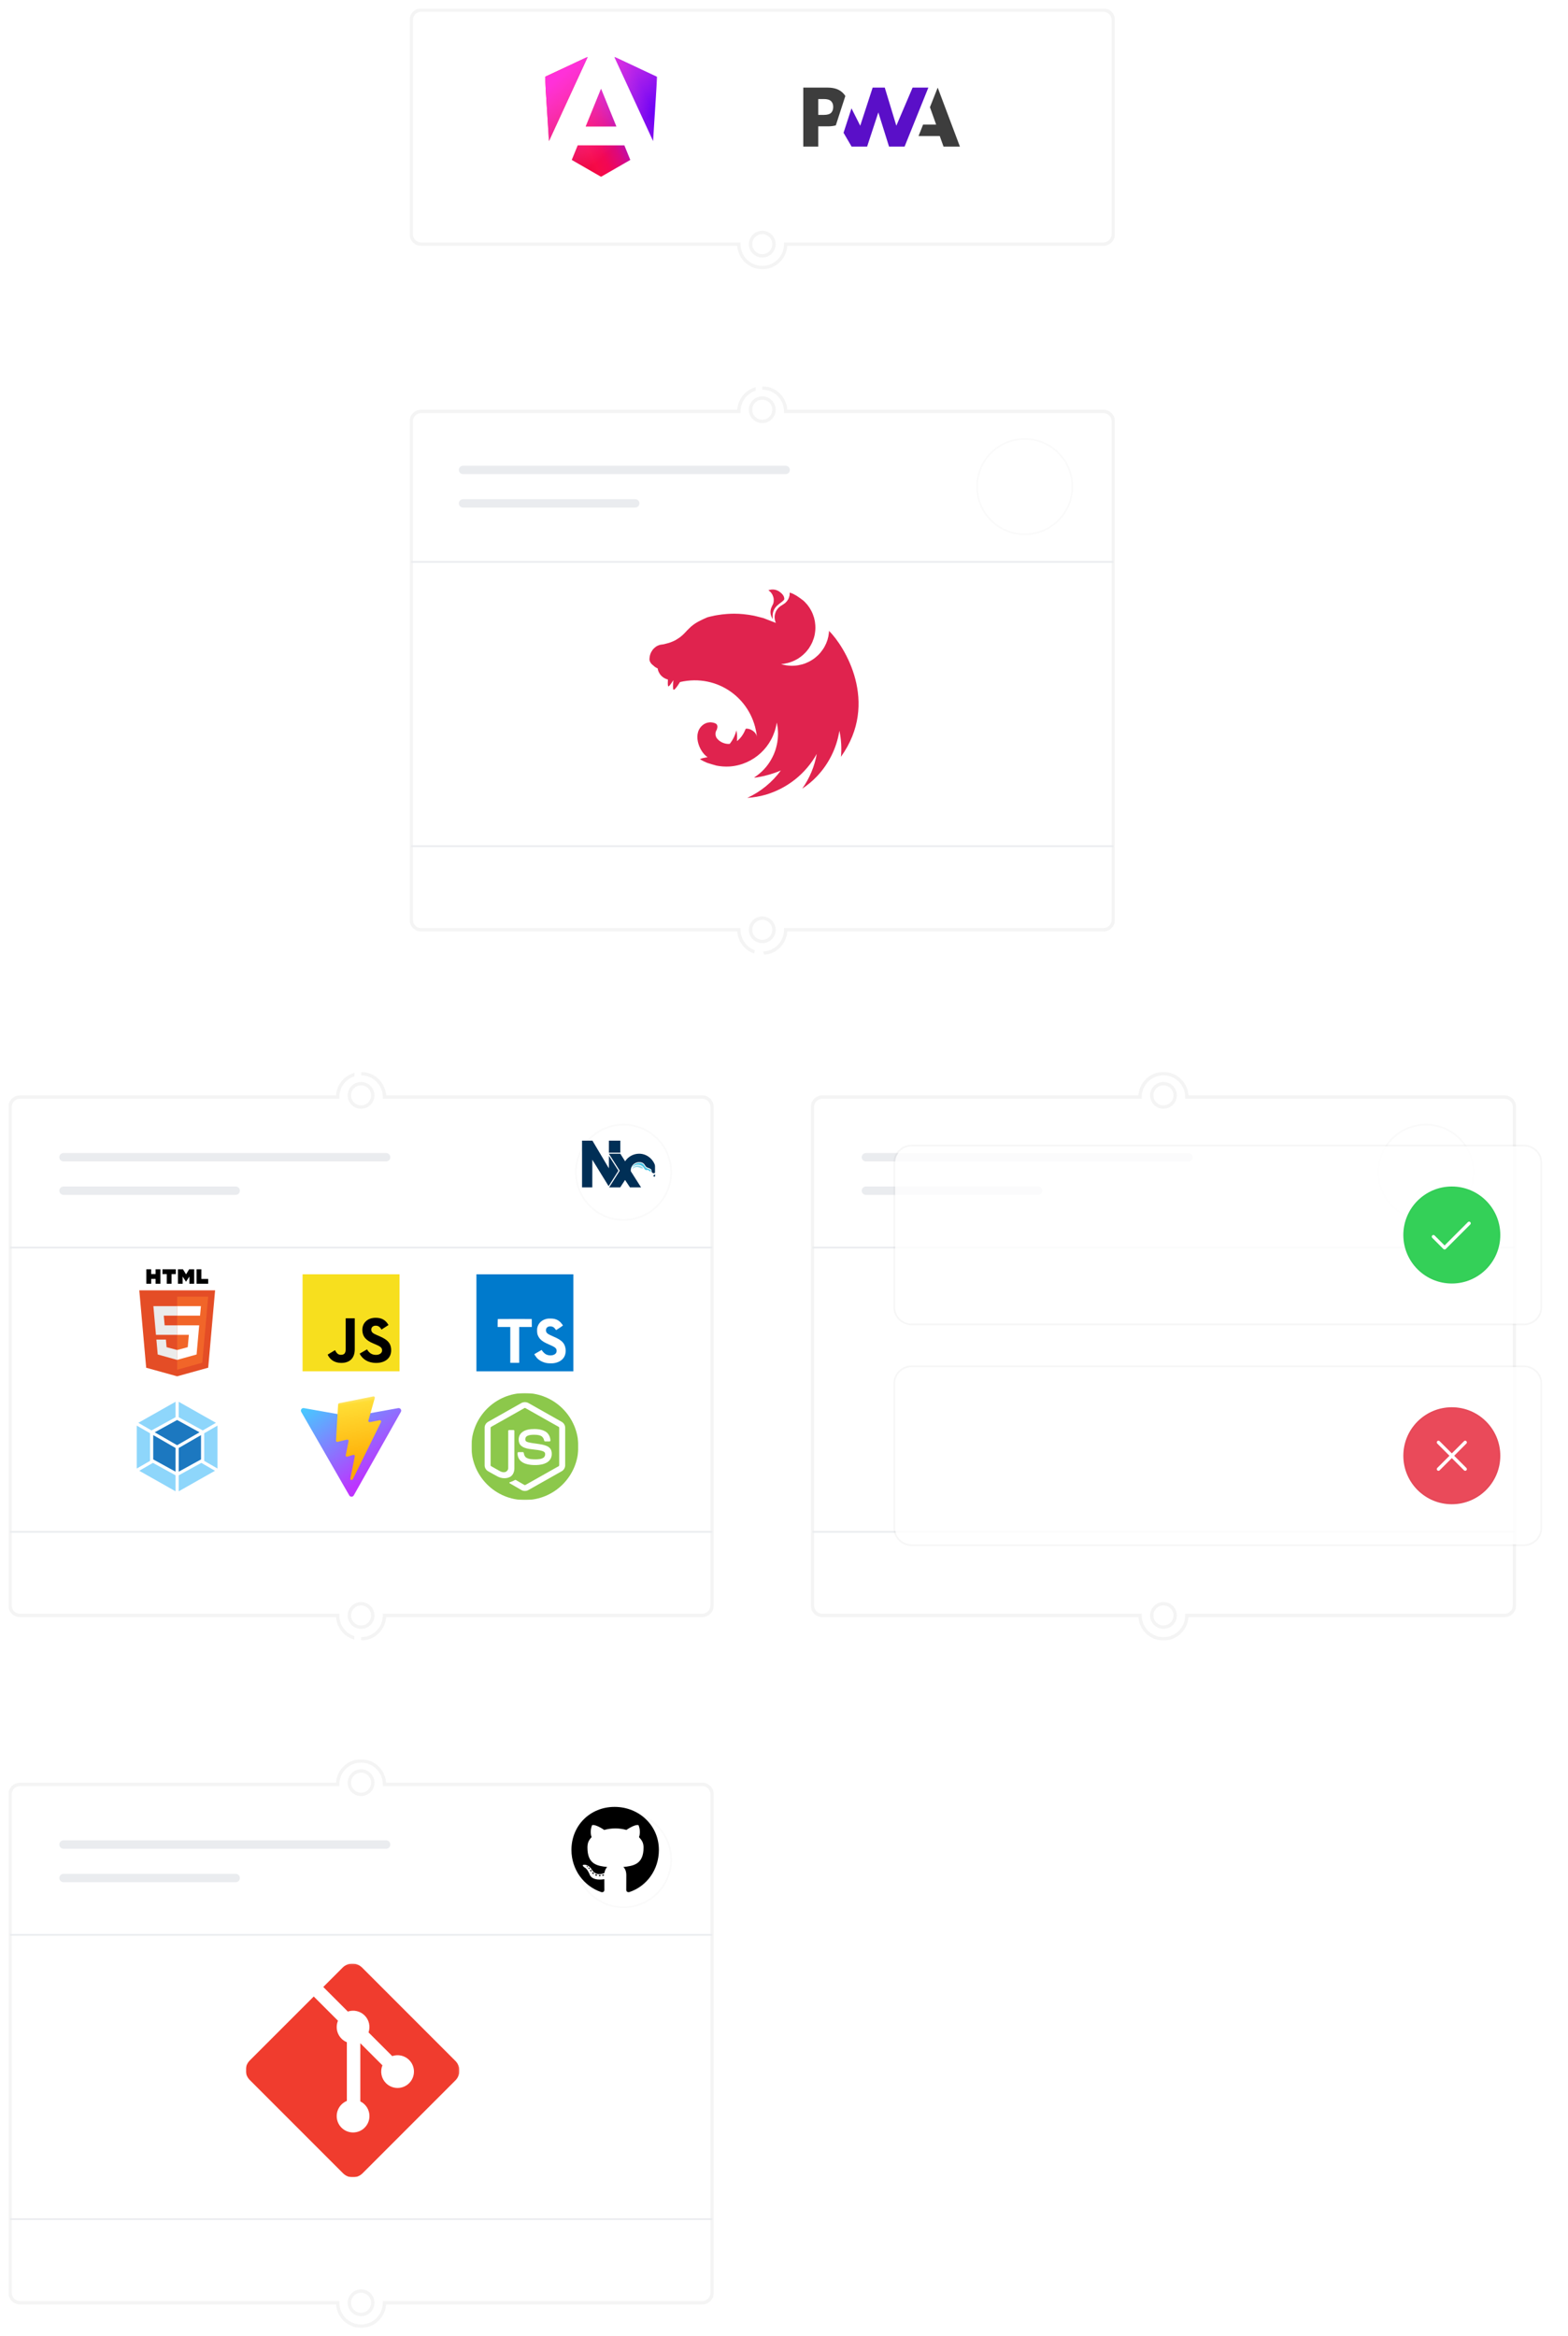 <svg width="938" height="1397" viewBox="0 0 938 1397" fill="none" xmlns="http://www.w3.org/2000/svg">
<g id="Frame" clip-path="url(#clip0_9_2)">
<g id="Group" filter="url(#filter0_d_9_2)">
<g id="Mask group">
<mask id="mask0_9_2" style="mask-type:alpha" maskUnits="userSpaceOnUse" x="240" y="226" width="422" height="340">
<g id="Group_2">
<path id="Vector" d="M662 226H240V566H662V226Z" fill="white"/>
<path id="Vector_2" fill-rule="evenodd" clip-rule="evenodd" d="M437 241H247C245.409 241 243.883 241.632 242.757 242.757C241.632 243.883 241 245.409 241 247V545C241 546.591 241.632 548.117 242.757 549.243C243.883 550.368 245.409 551 247 551H437C437 558.732 443.268 565 451 565C458.732 565 465 558.732 465 551H655C656.591 551 658.117 550.368 659.243 549.243C660.368 548.117 661 546.591 661 545V247C661 245.409 660.368 243.883 659.243 242.757C658.117 241.632 656.591 241 655 241H465C465 233.268 458.732 227 451 227C443.268 227 437 233.268 437 241ZM451 247C452.857 247 454.637 246.262 455.95 244.95C457.263 243.637 458 241.857 458 240C458 238.143 457.263 236.363 455.95 235.05C454.637 233.738 452.857 233 451 233C449.143 233 447.363 233.738 446.05 235.05C444.737 236.363 444 238.143 444 240C444 241.857 444.737 243.637 446.05 244.95C447.363 246.262 449.143 247 451 247ZM458 551C458 552.857 457.263 554.637 455.95 555.95C454.637 557.263 452.857 558 451 558C449.143 558 447.363 557.263 446.05 555.95C444.737 554.637 444 552.857 444 551C444 549.143 444.737 547.363 446.05 546.05C447.363 544.737 449.143 544 451 544C452.857 544 454.637 544.737 455.95 546.05C457.263 547.363 458 549.143 458 551Z" fill="black"/>
</g>
</mask>
<g mask="url(#mask0_9_2)">
<g id="Group_3">
<path id="Vector_3" fill-rule="evenodd" clip-rule="evenodd" d="M437 241H247C245.409 241 243.883 241.632 242.757 242.757C241.632 243.883 241 245.409 241 247V545C241 546.591 241.632 548.117 242.757 549.243C243.883 550.368 245.409 551 247 551H437C437 558.732 443.268 565 451 565C458.732 565 465 558.732 465 551H655C656.591 551 658.117 550.368 659.243 549.243C660.368 548.117 661 546.591 661 545V247C661 245.409 660.368 243.883 659.243 242.757C658.117 241.632 656.591 241 655 241H465C465 233.268 458.732 227 451 227C443.268 227 437 233.268 437 241ZM451 247C452.857 247 454.637 246.262 455.95 244.95C457.263 243.637 458 241.857 458 240C458 238.143 457.263 236.363 455.95 235.05C454.637 233.738 452.857 233 451 233C449.143 233 447.363 233.738 446.05 235.05C444.737 236.363 444 238.143 444 240C444 241.857 444.737 243.637 446.05 244.95C447.363 246.262 449.143 247 451 247ZM458 551C458 552.857 457.263 554.637 455.95 555.95C454.637 557.263 452.857 558 451 558C449.143 558 447.363 557.263 446.05 555.95C444.737 554.637 444 552.857 444 551C444 549.143 444.737 547.363 446.05 546.05C447.363 544.737 449.143 544 451 544C452.857 544 454.637 544.737 455.95 546.05C457.263 547.363 458 549.143 458 551Z" fill="white"/>
<path id="Vector_4" d="M437 241V242H438V241H437ZM437 551H438V550H437V551ZM465 551V550H464V551H465ZM465 241H464V242H465V241ZM247 242H437V240H247V242ZM242 247C242 245.674 242.527 244.402 243.464 243.464C244.402 242.527 245.674 242 247 242V240C245.143 240 243.363 240.738 242.05 242.05C240.737 243.363 240 245.143 240 247H242ZM242 545V247H240V545H242ZM247 550C245.674 550 244.402 549.473 243.464 548.536C242.527 547.598 242 546.326 242 545H240C240 546.857 240.737 548.637 242.05 549.95C243.363 551.263 245.143 552 247 552V550ZM437 550H247V552H437V550ZM451 564C443.82 564 438 558.18 438 551H436C436 559.284 442.716 566 451 566V564ZM464 551C464 558.18 458.18 564 451 564V566C459.284 566 466 559.284 466 551H464ZM655 550H465V552H655V550ZM660 545C660 546.326 659.473 547.598 658.536 548.536C657.598 549.473 656.326 550 655 550V552C656.857 552 658.637 551.263 659.95 549.95C661.263 548.637 662 546.857 662 545H660ZM660 247V545H662V247H660ZM655 242C656.326 242 657.598 242.527 658.536 243.464C659.473 244.402 660 245.674 660 247H662C662 245.143 661.263 243.363 659.95 242.05C658.637 240.738 656.857 240 655 240V242ZM465 242H655V240H465V242ZM451 228C458.18 228 464 233.82 464 241H466C466 232.716 459.284 226 451 226V228ZM438 241C438 233.82 443.82 228 451 228V226C442.716 226 436 232.716 436 241H438ZM457 240C457 241.591 456.368 243.117 455.243 244.243C454.117 245.368 452.591 246 451 246V248C453.122 248 455.157 247.157 456.657 245.657C458.157 244.157 459 242.122 459 240H457ZM451 234C452.591 234 454.117 234.632 455.243 235.757C456.368 236.883 457 238.409 457 240H459C459 237.878 458.157 235.843 456.657 234.343C455.157 232.843 453.122 232 451 232V234ZM445 240C445 238.409 445.632 236.883 446.757 235.757C447.883 234.632 449.409 234 451 234V232C448.878 232 446.843 232.843 445.343 234.343C443.843 235.843 443 237.878 443 240H445ZM451 246C449.409 246 447.883 245.368 446.757 244.243C445.632 243.117 445 241.591 445 240H443C443 242.122 443.843 244.157 445.343 245.657C446.843 247.157 448.878 248 451 248V246ZM451 559C453.122 559 455.157 558.157 456.657 556.657C458.157 555.157 459 553.122 459 551H457C457 552.591 456.368 554.117 455.243 555.243C454.117 556.368 452.591 557 451 557V559ZM443 551C443 553.122 443.843 555.157 445.343 556.657C446.843 558.157 448.878 559 451 559V557C449.409 557 447.883 556.368 446.757 555.243C445.632 554.117 445 552.591 445 551H443ZM451 543C448.878 543 446.843 543.843 445.343 545.343C443.843 546.843 443 548.878 443 551H445C445 549.409 445.632 547.883 446.757 546.757C447.883 545.632 449.409 545 451 545V543ZM459 551C459 548.878 458.157 546.843 456.657 545.343C455.157 543.843 453.122 543 451 543V545C452.591 545 454.117 545.632 455.243 546.757C456.368 547.883 457 549.409 457 551H459Z" fill="#1B1F23" fill-opacity="0.05"/>
<path id="Vector_5" d="M241 501H661" stroke="#EAECEF" stroke-miterlimit="10"/>
<path id="Vector_6" d="M241 331H661" stroke="#EAECEF" stroke-miterlimit="10"/>
<g id="Group_4" filter="url(#filter1_i_9_2)">
<path id="Vector_7" d="M607.999 315C624.014 315 636.997 302.016 636.997 286C636.997 269.984 624.014 257 607.999 257C591.983 257 579 269.984 579 286C579 302.016 591.983 315 607.999 315Z" fill="white"/>
</g>
<path id="Vector_8" d="M636.497 286C636.497 301.74 623.738 314.5 607.999 314.5C592.259 314.5 579.5 301.74 579.5 286C579.5 270.26 592.259 257.5 607.999 257.5C623.738 257.5 636.497 270.26 636.497 286Z" stroke="#1B1F23" stroke-opacity="0.02"/>
</g>
</g>
</g>
<path id="Vector_9" d="M272 276H465M272 296H375" stroke="#E1E4E8" stroke-opacity="0.7" stroke-width="5" stroke-linecap="round"/>
</g>
<g id="Frame_2">
<path id="Vector_10" fill-rule="evenodd" clip-rule="evenodd" d="M462.166 352.5C461.261 352.5 460.421 352.694 459.646 352.952C461.294 354.051 462.198 355.505 462.651 357.153C462.683 357.379 462.748 357.54 462.78 357.766C462.812 357.96 462.845 358.154 462.845 358.348C462.974 361.191 462.101 361.547 461.488 363.227C460.551 365.392 460.809 367.718 461.94 369.592C462.037 369.818 462.166 370.076 462.328 370.303C461.1 362.128 467.917 360.901 469.177 358.348C469.274 356.119 467.433 354.632 465.979 353.599C464.589 352.758 463.329 352.5 462.166 352.5ZM472.441 354.342C472.311 355.085 472.408 354.891 472.376 355.279C472.344 355.537 472.344 355.86 472.311 356.119C472.247 356.377 472.182 356.636 472.085 356.894C472.021 357.153 471.924 357.411 471.827 357.67C471.697 357.928 471.601 358.154 471.471 358.413C471.374 358.542 471.31 358.671 471.213 358.8C471.148 358.897 471.084 358.994 471.019 359.091C470.858 359.317 470.696 359.544 470.534 359.737C470.341 359.931 470.179 360.157 469.953 360.319C469.953 360.351 469.953 360.351 469.953 360.351C469.759 360.513 469.565 360.707 469.339 360.868C468.66 361.385 467.885 361.773 467.174 362.258C466.948 362.419 466.722 362.548 466.528 362.742C466.302 362.904 466.108 363.065 465.914 363.259C465.688 363.453 465.526 363.647 465.333 363.873C465.171 364.067 464.977 364.293 464.848 364.519C464.686 364.745 464.525 364.972 464.396 365.198C464.266 365.456 464.169 365.682 464.04 365.941C463.943 366.199 463.846 366.426 463.782 366.684C463.685 366.975 463.62 367.233 463.555 367.492C463.523 367.621 463.523 367.783 463.491 367.912C463.459 368.041 463.459 368.17 463.426 368.3C463.426 368.558 463.394 368.849 463.394 369.107C463.394 369.301 463.394 369.495 463.426 369.689C463.426 369.947 463.459 370.206 463.523 370.497C463.556 370.755 463.62 371.014 463.685 371.272C463.782 371.53 463.846 371.789 463.943 372.048C464.008 372.209 464.105 372.371 464.17 372.5L456.738 369.624C455.478 369.269 454.25 368.946 452.99 368.655C452.312 368.493 451.633 368.332 450.955 368.17C449.016 367.783 447.045 367.492 445.074 367.298C445.01 367.298 444.977 367.266 444.913 367.266C442.974 367.072 441.068 366.975 439.129 366.975C437.708 366.975 436.286 367.039 434.897 367.136C432.926 367.266 430.955 367.524 428.984 367.847C428.5 367.912 428.015 368.009 427.53 368.106C426.529 368.3 425.559 368.526 424.622 368.752C424.138 368.881 423.653 369.01 423.168 369.14C422.684 369.333 422.231 369.56 421.779 369.753C421.424 369.915 421.068 370.076 420.713 370.238C420.648 370.27 420.583 370.27 420.551 370.303C420.228 370.464 419.937 370.593 419.647 370.755C419.55 370.787 419.485 370.82 419.42 370.852C419.065 371.013 418.71 371.207 418.419 371.369C418.193 371.466 417.966 371.595 417.773 371.692C417.676 371.757 417.546 371.821 417.482 371.854C417.191 372.015 416.9 372.177 416.642 372.338C416.351 372.5 416.092 372.661 415.866 372.823C415.64 372.984 415.414 373.114 415.22 373.275C415.188 373.307 415.156 373.308 415.123 373.34C414.929 373.469 414.703 373.631 414.509 373.792C414.509 373.792 414.477 373.824 414.445 373.857C414.283 373.986 414.122 374.115 413.96 374.244C413.895 374.277 413.831 374.341 413.766 374.374C413.605 374.503 413.443 374.664 413.282 374.794C413.249 374.858 413.185 374.891 413.152 374.923C412.958 375.117 412.765 375.278 412.571 375.472C412.538 375.472 412.538 375.505 412.506 375.537C412.312 375.698 412.119 375.892 411.925 376.086C411.892 376.118 411.892 376.151 411.86 376.151C411.698 376.312 411.537 376.474 411.375 376.668C411.311 376.732 411.214 376.797 411.149 376.861C410.988 377.055 410.794 377.249 410.6 377.443C410.568 377.508 410.503 377.54 410.471 377.605C410.212 377.863 409.986 378.122 409.728 378.38C409.695 378.412 409.663 378.445 409.631 378.477C409.114 379.026 408.564 379.575 407.983 380.06C407.401 380.577 406.787 381.062 406.174 381.482C405.527 381.934 404.913 382.322 404.235 382.709C403.589 383.065 402.91 383.388 402.199 383.679C401.521 383.97 400.81 384.228 400.099 384.454C398.742 384.745 397.353 385.294 396.157 385.391C395.899 385.391 395.608 385.456 395.35 385.488C395.059 385.553 394.8 385.617 394.542 385.682C394.283 385.779 394.025 385.876 393.766 385.973C393.508 386.07 393.25 386.199 392.991 386.328C392.765 386.49 392.506 386.619 392.28 386.781C392.054 386.942 391.828 387.136 391.634 387.33C391.408 387.491 391.182 387.718 390.988 387.911C390.794 388.138 390.6 388.331 390.439 388.558C390.277 388.816 390.083 389.042 389.954 389.301C389.792 389.527 389.631 389.785 389.502 390.044C389.372 390.335 389.243 390.593 389.146 390.884C389.049 391.142 388.952 391.433 388.855 391.724C388.791 391.982 388.726 392.241 388.694 392.499C388.694 392.532 388.662 392.564 388.662 392.596C388.597 392.887 388.597 393.275 388.565 393.469C388.532 393.695 388.5 393.889 388.5 394.115C388.5 394.244 388.5 394.406 388.532 394.535C388.565 394.761 388.597 394.955 388.662 395.149C388.726 395.343 388.791 395.537 388.888 395.73C388.888 395.763 388.888 395.763 388.888 395.763C388.985 395.957 389.114 396.151 389.243 396.344C389.373 396.538 389.502 396.732 389.663 396.926C389.825 397.087 390.019 397.281 390.213 397.443C390.406 397.637 390.6 397.798 390.826 397.96C391.602 398.638 391.796 398.864 392.797 399.381C392.959 399.478 393.12 399.543 393.314 399.64C393.347 399.64 393.379 399.672 393.411 399.672C393.411 399.737 393.411 399.769 393.444 399.834C393.476 400.092 393.54 400.351 393.605 400.609C393.67 400.9 393.767 401.159 393.864 401.385C393.961 401.579 394.025 401.772 394.122 401.966C394.154 402.031 394.187 402.096 394.219 402.128C394.348 402.386 394.477 402.612 394.607 402.839C394.768 403.065 394.93 403.291 395.091 403.517C395.253 403.711 395.447 403.937 395.641 404.131C395.834 404.325 396.028 404.486 396.255 404.68C396.255 404.68 396.287 404.713 396.319 404.713C396.513 404.874 396.707 405.036 396.901 405.165C397.127 405.327 397.353 405.456 397.611 405.585C397.838 405.714 398.096 405.844 398.355 405.94C398.548 406.037 398.775 406.102 399.001 406.167C399.033 406.199 399.065 406.199 399.13 406.231C399.259 406.264 399.421 406.296 399.55 406.328C399.453 408.073 399.421 409.721 399.679 410.302C399.97 410.948 401.392 408.977 402.814 406.716C402.62 408.945 402.49 411.562 402.814 412.338C403.169 413.145 405.107 410.625 406.788 407.847C429.695 402.548 450.6 418.38 452.797 440.738C452.377 437.249 448.08 435.31 446.109 435.795C445.139 438.186 443.491 441.255 440.842 443.161C441.068 441.029 440.971 438.832 440.519 436.699C439.808 439.672 438.419 442.451 436.512 444.841C433.443 445.068 430.374 443.581 428.758 441.352C428.629 441.255 428.597 441.061 428.5 440.932C428.403 440.706 428.306 440.48 428.241 440.253C428.144 440.027 428.08 439.801 428.047 439.575C428.015 439.349 428.015 439.122 428.015 438.864C428.015 438.702 428.015 438.541 428.015 438.38C428.047 438.153 428.112 437.927 428.177 437.701C428.241 437.475 428.306 437.249 428.403 437.022C428.532 436.796 428.629 436.57 428.791 436.344C429.34 434.793 429.34 433.533 428.338 432.79C428.144 432.661 427.95 432.564 427.724 432.467C427.595 432.434 427.433 432.37 427.304 432.337C427.207 432.305 427.143 432.273 427.046 432.241C426.82 432.176 426.593 432.111 426.367 432.079C426.141 432.014 425.915 431.982 425.689 431.982C425.463 431.95 425.204 431.917 424.978 431.917C424.816 431.917 424.655 431.95 424.493 431.95C424.235 431.95 424.009 431.982 423.782 432.047C423.556 432.079 423.33 432.111 423.104 432.176C422.878 432.241 422.652 432.305 422.425 432.402C422.199 432.499 422.005 432.596 421.779 432.693C421.585 432.79 421.392 432.919 421.165 433.016C413.637 437.927 418.128 449.429 423.266 452.757C421.327 453.113 419.356 453.533 418.807 453.953C418.774 453.985 418.742 454.017 418.742 454.017C420.131 454.857 421.585 455.568 423.104 456.182C425.172 456.861 427.369 457.475 428.338 457.733V457.765C431.02 458.315 433.734 458.509 436.48 458.347C450.793 457.345 462.522 446.457 464.654 432.111C464.719 432.402 464.784 432.661 464.848 432.951C464.945 433.533 465.074 434.147 465.139 434.761C465.139 434.761 465.139 434.761 465.139 434.793C465.204 435.084 465.236 435.375 465.268 435.633C465.268 435.698 465.268 435.73 465.268 435.762C465.301 436.053 465.333 436.344 465.333 436.603C465.365 436.958 465.397 437.313 465.397 437.669C465.397 437.83 465.397 437.992 465.397 438.186C465.397 438.347 465.43 438.541 465.43 438.703C465.43 438.897 465.397 439.09 465.397 439.284C465.397 439.446 465.397 439.607 465.397 439.737C465.397 439.963 465.365 440.157 465.365 440.383C465.365 440.512 465.365 440.641 465.333 440.803C465.333 441.029 465.3 441.255 465.3 441.514C465.268 441.611 465.268 441.708 465.268 441.805C465.236 442.063 465.203 442.289 465.171 442.548C465.171 442.645 465.171 442.741 465.139 442.838C465.106 443.161 465.042 443.452 465.009 443.775V443.808V443.84C464.945 444.131 464.88 444.454 464.816 444.745C464.816 444.777 464.816 444.809 464.816 444.842C464.751 445.133 464.686 445.423 464.622 445.714C464.622 445.746 464.589 445.811 464.589 445.843C464.525 446.134 464.46 446.425 464.363 446.716C464.363 446.748 464.363 446.78 464.363 446.813C464.266 447.136 464.169 447.427 464.105 447.717C464.072 447.75 464.072 447.782 464.072 447.782C463.975 448.105 463.878 448.428 463.782 448.751C463.652 449.074 463.555 449.365 463.426 449.688C463.297 450.011 463.2 450.334 463.071 450.625C462.942 450.948 462.812 451.239 462.683 451.562H462.651C462.521 451.853 462.392 452.176 462.231 452.467C462.198 452.564 462.166 452.628 462.134 452.693C462.101 452.725 462.101 452.758 462.069 452.79C459.969 457.023 456.867 460.738 452.99 463.646C452.732 463.808 452.473 464.001 452.215 464.195C452.15 464.26 452.053 464.292 451.988 464.357C451.762 464.518 451.536 464.68 451.278 464.841L451.374 465.035H451.407C451.859 464.971 452.312 464.906 452.764 464.841H452.796C453.636 464.712 454.476 464.551 455.316 464.389C455.543 464.357 455.801 464.292 456.027 464.228C456.189 464.195 456.318 464.163 456.48 464.131C456.706 464.098 456.932 464.034 457.158 464.001C457.352 463.937 457.546 463.904 457.74 463.84C460.971 463.064 464.105 461.998 467.11 460.738C461.972 467.749 455.09 473.404 447.045 477.119C450.761 476.861 454.476 476.247 458.063 475.213C471.084 471.368 482.037 462.612 488.596 450.819C487.271 458.283 484.298 465.391 479.904 471.594C483.038 469.526 485.914 467.135 488.531 464.421C495.768 456.861 500.518 447.265 502.133 436.958C503.232 442.063 503.555 447.33 503.07 452.531C526.398 419.995 505.009 386.264 496.059 377.379C496.027 377.314 495.995 377.282 495.995 377.217C495.962 377.25 495.962 377.25 495.962 377.282C495.962 377.25 495.962 377.25 495.93 377.217C495.93 377.605 495.897 377.993 495.865 378.38C495.768 379.124 495.671 379.834 495.542 380.545C495.381 381.256 495.187 381.967 494.993 382.678C494.767 383.356 494.508 384.067 494.217 384.745C493.927 385.392 493.603 386.07 493.248 386.716C492.893 387.33 492.505 387.976 492.085 388.558C491.665 389.172 491.213 389.753 490.76 390.303C490.276 390.884 489.759 391.401 489.242 391.918C488.919 392.209 488.628 392.468 488.305 392.726C488.046 392.952 487.82 393.146 487.562 393.372C486.98 393.824 486.398 394.245 485.752 394.632C485.138 395.02 484.492 395.408 483.846 395.731C483.167 396.054 482.489 396.345 481.811 396.635C481.132 396.894 480.421 397.12 479.71 397.314C478.999 397.508 478.256 397.669 477.546 397.799C476.802 397.928 476.059 397.993 475.348 398.057C474.832 398.089 474.315 398.122 473.798 398.122C473.054 398.122 472.311 398.057 471.601 397.992C470.857 397.928 470.114 397.831 469.403 397.669C468.66 397.54 467.95 397.346 467.239 397.12H467.206C467.917 397.055 468.628 396.991 469.339 396.862C470.082 396.732 470.793 396.571 471.504 396.377C472.214 396.183 472.925 395.957 473.604 395.698C474.314 395.44 474.993 395.117 475.639 394.794C476.318 394.471 476.932 394.115 477.578 393.727C478.192 393.307 478.806 392.887 479.387 392.435C479.969 391.983 480.518 391.498 481.035 390.981C481.584 390.496 482.069 389.947 482.553 389.398C483.038 388.816 483.49 388.235 483.911 387.653C483.975 387.556 484.04 387.427 484.104 387.33C484.427 386.813 484.751 386.296 485.041 385.779C485.397 385.133 485.72 384.487 486.011 383.808C486.301 383.13 486.56 382.451 486.786 381.741C487.012 381.062 487.174 380.351 487.335 379.64C487.465 378.897 487.594 378.186 487.658 377.476C487.723 376.732 487.788 375.989 487.788 375.279C487.788 374.762 487.755 374.245 487.723 373.728C487.659 372.985 487.562 372.274 487.465 371.563C487.335 370.82 487.174 370.109 486.98 369.398C486.754 368.72 486.528 368.009 486.269 367.33C486.011 366.652 485.688 365.973 485.365 365.327C485.009 364.681 484.654 364.035 484.266 363.421C483.846 362.807 483.426 362.225 482.974 361.644C482.489 361.095 482.004 360.545 481.487 359.996C481.229 359.738 480.938 359.447 480.647 359.188C479.193 358.057 477.675 356.991 476.156 356.022C475.93 355.893 475.736 355.796 475.51 355.699C474.444 355.02 473.442 354.665 472.441 354.342Z" fill="#E0234E"/>
</g>
<g id="Group_5" filter="url(#filter2_d_9_2)">
<g id="Mask group_2">
<mask id="mask1_9_2" style="mask-type:alpha" maskUnits="userSpaceOnUse" x="0" y="636" width="422" height="340">
<g id="Group_6">
<path id="Vector_11" d="M422 636H0V976H422V636Z" fill="white"/>
<path id="Vector_12" fill-rule="evenodd" clip-rule="evenodd" d="M197 651H7C5.409 651 3.883 651.632 2.757 652.757C1.632 653.883 1 655.409 1 657V955C1 958.31 3.686 961 7 961H197C197 968.73 203.268 975 211 975C218.732 975 225 968.73 225 961H415C418.314 961 421 958.31 421 955V657C421 655.409 420.368 653.883 419.243 652.757C418.117 651.632 416.591 651 415 651H225C225 643.268 218.732 637 211 637C203.268 637 197 643.268 197 651ZM211 657C212.857 657 214.637 656.263 215.95 654.95C217.262 653.637 218 651.857 218 650C218 648.143 217.262 646.363 215.95 645.05C214.637 643.737 212.857 643 211 643C209.143 643 207.363 643.737 206.05 645.05C204.738 646.363 204 648.143 204 650C204 651.857 204.738 653.637 206.05 654.95C207.363 656.263 209.143 657 211 657ZM218 961C218 964.87 214.866 968 211 968C207.134 968 204 964.87 204 961C204 957.13 207.134 954 211 954C214.866 954 218 957.13 218 961Z" fill="black"/>
</g>
</mask>
<g mask="url(#mask1_9_2)">
<g id="Group_7">
<path id="Vector_13" fill-rule="evenodd" clip-rule="evenodd" d="M197 651H7C5.409 651 3.883 651.632 2.757 652.757C1.632 653.883 1 655.409 1 657V955C1 958.31 3.686 961 7 961H197C197 968.73 203.268 975 211 975C218.732 975 225 968.73 225 961H415C418.314 961 421 958.31 421 955V657C421 655.409 420.368 653.883 419.243 652.757C418.117 651.632 416.591 651 415 651H225C225 643.268 218.732 637 211 637C203.268 637 197 643.268 197 651ZM211 657C212.857 657 214.637 656.263 215.95 654.95C217.262 653.637 218 651.857 218 650C218 648.143 217.262 646.363 215.95 645.05C214.637 643.737 212.857 643 211 643C209.143 643 207.363 643.737 206.05 645.05C204.738 646.363 204 648.143 204 650C204 651.857 204.738 653.637 206.05 654.95C207.363 656.263 209.143 657 211 657ZM218 961C218 964.87 214.866 968 211 968C207.134 968 204 964.87 204 961C204 957.13 207.134 954 211 954C214.866 954 218 957.13 218 961Z" fill="white"/>
<path id="Vector_14" d="M197 651V652H198V651H197ZM197 961H198V960H197V961ZM225 961V960H224V961H225ZM225 651H224V652H225V651ZM7 652H197V650H7V652ZM2 657C2 655.674 2.527 654.402 3.464 653.464C4.402 652.527 5.674 652 7 652V650C5.143 650 3.363 650.737 2.05 652.05C0.738 653.363 0 655.143 0 657H2ZM2 955V657H0V955H2ZM7 960C4.239 960 2 957.76 2 955H0C0 958.87 3.134 962 7 962V960ZM197 960H7V962H197V960ZM211 974C203.82 974 198 968.18 198 961H196C196 969.28 202.716 976 211 976V974ZM224 961C224 968.18 218.18 974 211 974V976C219.284 976 226 969.28 226 961H224ZM415 960H225V962H415V960ZM420 955C420 957.76 417.761 960 415 960V962C418.866 962 422 958.87 422 955H420ZM420 657V955H422V657H420ZM415 652C416.326 652 417.598 652.527 418.536 653.464C419.473 654.402 420 655.674 420 657H422C422 655.143 421.263 653.363 419.95 652.05C418.637 650.737 416.857 650 415 650V652ZM225 652H415V650H225V652ZM211 638C218.18 638 224 643.82 224 651H226C226 642.716 219.284 636 211 636V638ZM198 651C198 643.82 203.82 638 211 638V636C202.716 636 196 642.716 196 651H198ZM217 650C217 651.591 216.368 653.117 215.243 654.243C214.117 655.368 212.591 656 211 656V658C213.122 658 215.157 657.157 216.657 655.657C218.157 654.157 219 652.122 219 650H217ZM211 644C212.591 644 214.117 644.632 215.243 645.757C216.368 646.883 217 648.409 217 650H219C219 647.878 218.157 645.843 216.657 644.343C215.157 642.843 213.122 642 211 642V644ZM205 650C205 648.409 205.632 646.883 206.757 645.757C207.883 644.632 209.409 644 211 644V642C208.878 642 206.843 642.843 205.343 644.343C203.843 645.843 203 647.878 203 650H205ZM211 656C209.409 656 207.883 655.368 206.757 654.243C205.632 653.117 205 651.591 205 650H203C203 652.122 203.843 654.157 205.343 655.657C206.843 657.157 208.878 658 211 658V656ZM211 969C213.122 969 215.157 968.157 216.657 966.657C218.157 965.157 219 963.122 219 961H217C217 964.31 214.314 967 211 967V969ZM203 961C203 963.122 203.843 965.157 205.343 966.657C206.843 968.157 208.878 969 211 969V967C207.686 967 205 964.31 205 961H203ZM211 953C208.878 953 206.843 953.843 205.343 955.343C203.843 956.843 203 958.878 203 961H205C205 957.69 207.686 955 211 955V953ZM219 961C219 958.878 218.157 956.843 216.657 955.343C215.157 953.843 213.122 953 211 953V955C214.314 955 217 957.69 217 961H219Z" fill="#1B1F23" fill-opacity="0.05"/>
<path id="Vector_15" d="M1 911H421" stroke="#EAECEF" stroke-miterlimit="10"/>
<path id="Vector_16" d="M1 741H421" stroke="#EAECEF" stroke-miterlimit="10"/>
<g id="Group_8" filter="url(#filter3_i_9_2)">
<path id="Vector_17" d="M367.999 725C384.014 725 396.997 712.016 396.997 696C396.997 679.984 384.014 667 367.999 667C351.983 667 339 679.984 339 696C339 712.016 351.983 725 367.999 725Z" fill="white"/>
</g>
<path id="Vector_18" d="M396.497 696C396.497 711.74 383.738 724.5 367.999 724.5C352.259 724.5 339.5 711.74 339.5 696C339.5 680.26 352.259 667.5 367.999 667.5C383.738 667.5 396.497 680.26 396.497 696Z" stroke="#1B1F23" stroke-opacity="0.02"/>
</g>
</g>
</g>
<path id="Vector_19" d="M33 687H226M33 707H136" stroke="#E1E4E8" stroke-opacity="0.7" stroke-width="5" stroke-linecap="round"/>
</g>
<g id="Group_9" filter="url(#filter4_d_9_2)">
<path id="Vector_20" d="M691 1153C710.33 1153 726 1137.33 726 1118C726 1098.67 710.33 1083 691 1083C671.67 1083 656 1098.67 656 1118C656 1137.33 671.67 1153 691 1153Z" stroke="white" stroke-width="4" stroke-miterlimit="10" stroke-linecap="round"/>
<path id="Vector_21" d="M691 996V1063" stroke="white" stroke-width="7" stroke-miterlimit="10" stroke-linecap="round" stroke-dasharray="0.5 20"/>
<path id="Vector_22" d="M211 972V1052" stroke="white" stroke-width="4" stroke-miterlimit="10"/>
<path id="Vector_23" d="M691 641C691 576.307 451 625.747 451 561" stroke="white" stroke-width="4" stroke-miterlimit="10"/>
<path id="Vector_24" d="M451 561C451 625.693 211 576.253 211 641" stroke="white" stroke-width="4" stroke-miterlimit="10"/>
<path id="Vector_25" d="M451 152V231" stroke="white" stroke-width="4" stroke-miterlimit="10"/>
</g>
<g id="Group_10" filter="url(#filter5_d_9_2)">
<g id="Mask group_3">
<mask id="mask2_9_2" style="mask-type:alpha" maskUnits="userSpaceOnUse" x="0" y="1047" width="422" height="340">
<g id="Group_11">
<path id="Vector_26" d="M422 1047H0V1387H422V1047Z" fill="white"/>
<path id="Vector_27" fill-rule="evenodd" clip-rule="evenodd" d="M197 1062H7C3.686 1062 1 1064.69 1 1068V1366C1 1369.31 3.686 1372 7 1372H197C197 1379.73 203.268 1386 211 1386C218.732 1386 225 1379.73 225 1372H415C418.314 1372 421 1369.31 421 1366V1068C421 1064.69 418.314 1062 415 1062H225C225 1054.27 218.732 1048 211 1048C203.268 1048 197 1054.27 197 1062ZM211 1068C214.866 1068 218 1064.87 218 1061C218 1057.13 214.866 1054 211 1054C207.134 1054 204 1057.13 204 1061C204 1064.87 207.134 1068 211 1068ZM218 1372C218 1375.87 214.866 1379 211 1379C207.134 1379 204 1375.87 204 1372C204 1368.13 207.134 1365 211 1365C214.866 1365 218 1368.13 218 1372Z" fill="black"/>
</g>
</mask>
<g mask="url(#mask2_9_2)">
<g id="Group_12">
<path id="Vector_28" fill-rule="evenodd" clip-rule="evenodd" d="M197 1062H7C3.686 1062 1 1064.69 1 1068V1366C1 1369.31 3.686 1372 7 1372H197C197 1379.73 203.268 1386 211 1386C218.732 1386 225 1379.73 225 1372H415C418.314 1372 421 1369.31 421 1366V1068C421 1064.69 418.314 1062 415 1062H225C225 1054.27 218.732 1048 211 1048C203.268 1048 197 1054.27 197 1062ZM211 1068C214.866 1068 218 1064.87 218 1061C218 1057.13 214.866 1054 211 1054C207.134 1054 204 1057.13 204 1061C204 1064.87 207.134 1068 211 1068ZM218 1372C218 1375.87 214.866 1379 211 1379C207.134 1379 204 1375.87 204 1372C204 1368.13 207.134 1365 211 1365C214.866 1365 218 1368.13 218 1372Z" fill="white"/>
<path id="Vector_29" d="M197 1062V1063H198V1062H197ZM197 1372H198V1371H197V1372ZM225 1372V1371H224V1372H225ZM225 1062H224V1063H225V1062ZM7 1063H197V1061H7V1063ZM2 1068C2 1065.24 4.239 1063 7 1063V1061C3.134 1061 0 1064.13 0 1068H2ZM2 1366V1068H0V1366H2ZM7 1371C4.239 1371 2 1368.76 2 1366H0C0 1369.87 3.134 1373 7 1373V1371ZM197 1371H7V1373H197V1371ZM211 1385C203.82 1385 198 1379.18 198 1372H196C196 1380.28 202.716 1387 211 1387V1385ZM224 1372C224 1379.18 218.18 1385 211 1385V1387C219.284 1387 226 1380.28 226 1372H224ZM415 1371H225V1373H415V1371ZM420 1366C420 1368.76 417.761 1371 415 1371V1373C418.866 1373 422 1369.87 422 1366H420ZM420 1068V1366H422V1068H420ZM415 1063C417.761 1063 420 1065.24 420 1068H422C422 1064.13 418.866 1061 415 1061V1063ZM225 1063H415V1061H225V1063ZM211 1049C218.18 1049 224 1054.82 224 1062H226C226 1053.72 219.284 1047 211 1047V1049ZM198 1062C198 1054.82 203.82 1049 211 1049V1047C202.716 1047 196 1053.72 196 1062H198ZM217 1061C217 1064.31 214.314 1067 211 1067V1069C213.122 1069 215.157 1068.16 216.657 1066.66C218.157 1065.16 219 1063.12 219 1061H217ZM211 1055C214.314 1055 217 1057.69 217 1061H219C219 1058.88 218.157 1056.84 216.657 1055.34C215.157 1053.84 213.122 1053 211 1053V1055ZM205 1061C205 1057.69 207.686 1055 211 1055V1053C208.878 1053 206.843 1053.84 205.343 1055.34C203.843 1056.84 203 1058.88 203 1061H205ZM211 1067C207.686 1067 205 1064.31 205 1061H203C203 1063.12 203.843 1065.16 205.343 1066.66C206.843 1068.16 208.878 1069 211 1069V1067ZM211 1380C213.122 1380 215.157 1379.16 216.657 1377.66C218.157 1376.16 219 1374.12 219 1372H217C217 1375.31 214.314 1378 211 1378V1380ZM203 1372C203 1374.12 203.843 1376.16 205.343 1377.66C206.843 1379.16 208.878 1380 211 1380V1378C207.686 1378 205 1375.31 205 1372H203ZM211 1364C208.878 1364 206.843 1364.84 205.343 1366.34C203.843 1367.84 203 1369.88 203 1372H205C205 1368.69 207.686 1366 211 1366V1364ZM219 1372C219 1369.88 218.157 1367.84 216.657 1366.34C215.157 1364.84 213.122 1364 211 1364V1366C214.314 1366 217 1368.69 217 1372H219Z" fill="#1B1F23" fill-opacity="0.05"/>
<path id="Vector_30" d="M1 1322H421" stroke="#EAECEF" stroke-miterlimit="10"/>
<path id="Vector_31" d="M1 1152H421" stroke="#EAECEF" stroke-miterlimit="10"/>
<g id="Group_13" filter="url(#filter6_i_9_2)">
<path id="Vector_32" d="M367.999 1136C384.014 1136 396.997 1123.02 396.997 1107C396.997 1090.98 384.014 1078 367.999 1078C351.983 1078 339 1090.98 339 1107C339 1123.02 351.983 1136 367.999 1136Z" fill="white"/>
</g>
<path id="Vector_33" d="M396.497 1107C396.497 1122.74 383.738 1135.5 367.999 1135.5C352.259 1135.5 339.5 1122.74 339.5 1107C339.5 1091.26 352.259 1078.5 367.999 1078.5C383.738 1078.5 396.497 1091.26 396.497 1107Z" stroke="#1B1F23" stroke-opacity="0.02"/>
</g>
</g>
</g>
<path id="Vector_34" d="M33 1098H226M33 1118H136" stroke="#E1E4E8" stroke-opacity="0.7" stroke-width="5" stroke-linecap="round"/>
</g>
<g id="Group_14" filter="url(#filter7_d_9_2)">
<g id="Mask group_4">
<mask id="mask3_9_2" style="mask-type:alpha" maskUnits="userSpaceOnUse" x="480" y="636" width="422" height="340">
<g id="Group_15">
<path id="Vector_35" d="M902 636H480V976H902V636Z" fill="white"/>
<path id="Vector_36" fill-rule="evenodd" clip-rule="evenodd" d="M677 651H487C485.409 651 483.883 651.632 482.757 652.757C481.632 653.883 481 655.409 481 657V955C481 958.31 483.686 961 487 961H677C677 968.73 683.268 975 691 975C698.732 975 705 968.73 705 961H895C898.31 961 901 958.31 901 955V657C901 653.686 898.31 651 895 651H705C705 643.268 698.732 637 691 637C683.268 637 677 643.268 677 651ZM691 657C692.857 657 694.637 656.263 695.95 654.95C697.263 653.637 698 651.857 698 650C698 648.143 697.263 646.363 695.95 645.05C694.637 643.737 692.857 643 691 643C689.143 643 687.363 643.737 686.05 645.05C684.737 646.363 684 648.143 684 650C684 651.857 684.737 653.637 686.05 654.95C687.363 656.263 689.143 657 691 657ZM698 961C698 964.87 694.866 968 691 968C687.134 968 684 964.87 684 961C684 957.13 687.134 954 691 954C694.866 954 698 957.13 698 961Z" fill="black"/>
</g>
</mask>
<g mask="url(#mask3_9_2)">
<g id="Group_16">
<path id="Vector_37" fill-rule="evenodd" clip-rule="evenodd" d="M677 651H487C485.409 651 483.883 651.632 482.757 652.757C481.632 653.883 481 655.409 481 657V955C481 958.31 483.686 961 487 961H677C677 968.73 683.268 975 691 975C698.732 975 705 968.73 705 961H895C898.31 961 901 958.31 901 955V657C901 653.686 898.31 651 895 651H705C705 643.268 698.732 637 691 637C683.268 637 677 643.268 677 651ZM691 657C692.857 657 694.637 656.263 695.95 654.95C697.263 653.637 698 651.857 698 650C698 648.143 697.263 646.363 695.95 645.05C694.637 643.737 692.857 643 691 643C689.143 643 687.363 643.737 686.05 645.05C684.737 646.363 684 648.143 684 650C684 651.857 684.737 653.637 686.05 654.95C687.363 656.263 689.143 657 691 657ZM698 961C698 964.87 694.866 968 691 968C687.134 968 684 964.87 684 961C684 957.13 687.134 954 691 954C694.866 954 698 957.13 698 961Z" fill="white"/>
<path id="Vector_38" d="M677 651V652H678V651H677ZM677 961H678V960H677V961ZM705 961V960H704V961H705ZM705 651H704V652H705V651ZM487 652H677V650H487V652ZM482 657C482 655.674 482.527 654.402 483.464 653.464C484.402 652.527 485.674 652 487 652V650C485.143 650 483.363 650.737 482.05 652.05C480.737 653.363 480 655.143 480 657H482ZM482 955V657H480V955H482ZM487 960C484.239 960 482 957.76 482 955H480C480 958.87 483.134 962 487 962V960ZM677 960H487V962H677V960ZM691 974C683.82 974 678 968.18 678 961H676C676 969.28 682.716 976 691 976V974ZM704 961C704 968.18 698.18 974 691 974V976C699.284 976 706 969.28 706 961H704ZM895 960H705V962H895V960ZM900 955C900 957.76 897.76 960 895 960V962C898.87 962 902 958.87 902 955H900ZM900 657V955H902V657H900ZM895 652C897.76 652 900 654.239 900 657H902C902 653.134 898.87 650 895 650V652ZM705 652H895V650H705V652ZM691 638C698.18 638 704 643.82 704 651H706C706 642.716 699.284 636 691 636V638ZM678 651C678 643.82 683.82 638 691 638V636C682.716 636 676 642.716 676 651H678ZM697 650C697 651.591 696.368 653.117 695.243 654.243C694.117 655.368 692.591 656 691 656V658C693.122 658 695.157 657.157 696.657 655.657C698.157 654.157 699 652.122 699 650H697ZM691 644C692.591 644 694.117 644.632 695.243 645.757C696.368 646.883 697 648.409 697 650H699C699 647.878 698.157 645.843 696.657 644.343C695.157 642.843 693.122 642 691 642V644ZM685 650C685 648.409 685.632 646.883 686.757 645.757C687.883 644.632 689.409 644 691 644V642C688.878 642 686.843 642.843 685.343 644.343C683.843 645.843 683 647.878 683 650H685ZM691 656C689.409 656 687.883 655.368 686.757 654.243C685.632 653.117 685 651.591 685 650H683C683 652.122 683.843 654.157 685.343 655.657C686.843 657.157 688.878 658 691 658V656ZM691 969C693.122 969 695.157 968.157 696.657 966.657C698.157 965.157 699 963.122 699 961H697C697 964.31 694.314 967 691 967V969ZM683 961C683 963.122 683.843 965.157 685.343 966.657C686.843 968.157 688.878 969 691 969V967C687.686 967 685 964.31 685 961H683ZM691 953C688.878 953 686.843 953.843 685.343 955.343C683.843 956.843 683 958.878 683 961H685C685 957.69 687.686 955 691 955V953ZM699 961C699 958.878 698.157 956.843 696.657 955.343C695.157 953.843 693.122 953 691 953V955C694.314 955 697 957.69 697 961H699Z" fill="#1B1F23" fill-opacity="0.05"/>
<path id="Vector_39" d="M481 911H901" stroke="#EAECEF" stroke-miterlimit="10"/>
<path id="Vector_40" d="M481 741H901" stroke="#EAECEF" stroke-miterlimit="10"/>
<g id="Group_17" filter="url(#filter8_i_9_2)">
<path id="Vector_41" d="M848 725C864.01 725 877 712.016 877 696C877 679.984 864.01 667 848 667C831.98 667 819 679.984 819 696C819 712.016 831.98 725 848 725Z" fill="white"/>
</g>
<path id="Vector_42" d="M876.5 696C876.5 711.74 863.74 724.5 848 724.5C832.26 724.5 819.5 711.74 819.5 696C819.5 680.26 832.26 667.5 848 667.5C863.74 667.5 876.5 680.26 876.5 696Z" stroke="#1B1F23" stroke-opacity="0.02"/>
</g>
</g>
</g>
<path id="Vector_43" d="M513 687H706M513 707H616" stroke="#E1E4E8" stroke-opacity="0.7" stroke-width="5" stroke-linecap="round"/>
</g>
<g id="Group_18" filter="url(#filter9_d_9_2)">
<path id="Vector_44" opacity="0.8" d="M515.526 767.5H881.47C887.01 767.5 891.5 763.183 891.5 757.864V671.136C891.5 665.817 887.01 661.5 881.47 661.5H515.526C509.992 661.5 505.5 665.817 505.5 671.136V757.864C505.5 763.183 509.992 767.5 515.526 767.5Z" fill="white"/>
<path id="Vector_45" opacity="0.8" d="M515.526 768H881.47C887.27 768 892 763.478 892 757.864V671.136C892 665.522 887.27 661 881.47 661H515.526C509.734 661 505 665.522 505 671.136V757.864C505 763.478 509.734 768 515.526 768Z" stroke="#1B1F23" stroke-opacity="0.05"/>
<path id="Vector_46" d="M838.5 743.5C854.52 743.5 867.5 730.516 867.5 714.5C867.5 698.484 854.52 685.5 838.5 685.5C822.48 685.5 809.5 698.484 809.5 714.5C809.5 730.516 822.48 743.5 838.5 743.5Z" fill="#34D058"/>
<path id="Vector_47" d="M848.83 707.5L834.17 722.167L827.5 715.5" stroke="white" stroke-width="2" stroke-linecap="round" stroke-linejoin="round"/>
<path id="Vector_48" opacity="0.8" d="M867 714.5C867 730.24 854.24 743 838.5 743C822.76 743 810 730.24 810 714.5C810 698.76 822.76 686 838.5 686C854.24 686 867 698.76 867 714.5Z" stroke="#1B1F23" stroke-opacity="0.02"/>
</g>
<g id="Group_19" filter="url(#filter10_d_9_2)">
<g id="Mask group_5">
<mask id="mask4_9_2" style="mask-type:alpha" maskUnits="userSpaceOnUse" x="240" y="0" width="422" height="156">
<g id="Group_20">
<path id="Vector_49" d="M662 0H240V156H662V0Z" fill="white"/>
<path id="Vector_50" fill-rule="evenodd" clip-rule="evenodd" d="M241 7C241 5.409 241.632 3.883 242.757 2.757C243.883 1.632 245.409 1 247 1H655C656.591 1 658.117 1.632 659.243 2.757C660.368 3.883 661 5.409 661 7V135C661 136.591 660.368 138.117 659.243 139.243C658.117 140.368 656.591 141 655 141H465C465 148.732 458.732 155 451 155C443.268 155 437 148.732 437 141H247C245.409 141 243.883 140.368 242.757 139.243C241.632 138.117 241 136.591 241 135V7ZM458 141C458 142.857 457.263 144.637 455.95 145.95C454.637 147.263 452.857 148 451 148C449.143 148 447.363 147.263 446.05 145.95C444.737 144.637 444 142.857 444 141C444 139.143 444.737 137.363 446.05 136.05C447.363 134.737 449.143 134 451 134C452.857 134 454.637 134.737 455.95 136.05C457.263 137.363 458 139.143 458 141Z" fill="black"/>
</g>
</mask>
<g mask="url(#mask4_9_2)">
<g id="Group_21">
<path id="Vector_51" fill-rule="evenodd" clip-rule="evenodd" d="M241 7C241 5.409 241.632 3.883 242.757 2.757C243.883 1.632 245.409 1 247 1H655C656.591 1 658.117 1.632 659.243 2.757C660.368 3.883 661 5.409 661 7V135C661 136.591 660.368 138.117 659.243 139.243C658.117 140.368 656.591 141 655 141H465C465 148.732 458.732 155 451 155C443.268 155 437 148.732 437 141H247C245.409 141 243.883 140.368 242.757 139.243C241.632 138.117 241 136.591 241 135V7ZM458 141C458 142.857 457.263 144.637 455.95 145.95C454.637 147.263 452.857 148 451 148C449.143 148 447.363 147.263 446.05 145.95C444.737 144.637 444 142.857 444 141C444 139.143 444.737 137.363 446.05 136.05C447.363 134.737 449.143 134 451 134C452.857 134 454.637 134.737 455.95 136.05C457.263 137.363 458 139.143 458 141Z" fill="white"/>
<path id="Vector_52" d="M465 141V140H464V141H465ZM437 141H438V140H437V141ZM247 0C245.143 0 243.363 0.737 242.05 2.05C240.737 3.363 240 5.143 240 7H242C242 5.674 242.527 4.402 243.464 3.464C244.402 2.527 245.674 2 247 2V0ZM655 0H247V2H655V0ZM662 7C662 5.143 661.263 3.363 659.95 2.05C658.637 0.737 656.857 0 655 0V2C656.326 2 657.598 2.527 658.536 3.464C659.473 4.402 660 5.674 660 7H662ZM662 135V7H660V135H662ZM655 142C656.857 142 658.637 141.263 659.95 139.95C661.263 138.637 662 136.857 662 135H660C660 136.326 659.473 137.598 658.536 138.536C657.598 139.473 656.326 140 655 140V142ZM465 142H655V140H465V142ZM451 156C459.284 156 466 149.284 466 141H464C464 148.18 458.18 154 451 154V156ZM436 141C436 149.284 442.716 156 451 156V154C443.82 154 438 148.18 438 141H436ZM247 142H437V140H247V142ZM240 135C240 136.857 240.737 138.637 242.05 139.95C243.363 141.263 245.143 142 247 142V140C245.674 140 244.402 139.473 243.464 138.536C242.527 137.598 242 136.326 242 135H240ZM240 7V135H242V7H240ZM451 149C453.122 149 455.157 148.157 456.657 146.657C458.157 145.157 459 143.122 459 141H457C457 142.591 456.368 144.117 455.243 145.243C454.117 146.368 452.591 147 451 147V149ZM443 141C443 143.122 443.843 145.157 445.343 146.657C446.843 148.157 448.878 149 451 149V147C449.409 147 447.883 146.368 446.757 145.243C445.632 144.117 445 142.591 445 141H443ZM451 133C448.878 133 446.843 133.843 445.343 135.343C443.843 136.843 443 138.878 443 141H445C445 139.409 445.632 137.883 446.757 136.757C447.883 135.632 449.409 135 451 135V133ZM459 141C459 138.878 458.157 136.843 456.657 135.343C455.157 133.843 453.122 133 451 133V135C452.591 135 454.117 135.632 455.243 136.757C456.368 137.883 457 139.409 457 141H459Z" fill="#1B1F23" fill-opacity="0.05"/>
</g>
</g>
</g>
</g>
<g id="Frame_3">
<path id="Vector_53" d="M359.341 1121.55C359.341 1121.76 359.098 1121.93 358.793 1121.93C358.445 1121.96 358.202 1121.79 358.202 1121.55C358.202 1121.34 358.445 1121.17 358.75 1121.17C359.067 1121.13 359.341 1121.3 359.341 1121.55ZM356.061 1121.07C355.987 1121.28 356.198 1121.52 356.514 1121.59C356.789 1121.69 357.105 1121.59 357.168 1121.38C357.232 1121.17 357.031 1120.92 356.715 1120.83C356.441 1120.76 356.135 1120.86 356.061 1121.07ZM360.723 1120.89C360.417 1120.97 360.206 1121.17 360.238 1121.41C360.269 1121.62 360.543 1121.76 360.86 1121.68C361.166 1121.61 361.377 1121.41 361.345 1121.2C361.313 1121 361.029 1120.86 360.723 1120.89ZM367.663 1080.48C353.034 1080.48 341.844 1091.58 341.844 1106.21C341.844 1117.91 349.205 1127.92 359.721 1131.44C361.071 1131.68 361.545 1130.85 361.545 1130.16C361.545 1129.51 361.514 1125.9 361.514 1123.69C361.514 1123.69 354.131 1125.27 352.58 1120.54C352.58 1120.54 351.378 1117.48 349.648 1116.68C349.648 1116.68 347.233 1115.03 349.817 1115.06C349.817 1115.06 352.443 1115.27 353.888 1117.78C356.198 1121.85 360.069 1120.68 361.577 1119.99C361.82 1118.3 362.505 1117.13 363.264 1116.43C357.369 1115.78 351.42 1114.92 351.42 1104.78C351.42 1101.88 352.222 1100.42 353.909 1098.56C353.635 1097.88 352.739 1095.05 354.184 1091.4C356.388 1090.72 361.461 1094.25 361.461 1094.25C363.57 1093.66 365.838 1093.35 368.084 1093.35C370.331 1093.35 372.598 1093.66 374.708 1094.25C374.708 1094.25 379.781 1090.71 381.985 1091.4C383.43 1095.06 382.534 1097.88 382.259 1098.56C383.947 1100.43 384.98 1101.89 384.98 1104.78C384.98 1114.95 378.768 1115.77 372.873 1116.43C373.843 1117.26 374.666 1118.85 374.666 1121.32C374.666 1124.88 374.634 1129.28 374.634 1130.14C374.634 1130.83 375.119 1131.66 376.459 1131.42C387.005 1127.92 394.156 1117.91 394.156 1106.21C394.156 1091.58 382.291 1080.48 367.663 1080.48ZM352.095 1116.85C351.958 1116.96 351.99 1117.2 352.169 1117.4C352.338 1117.57 352.58 1117.64 352.718 1117.51C352.855 1117.4 352.823 1117.16 352.644 1116.96C352.475 1116.79 352.232 1116.72 352.095 1116.85ZM350.956 1116C350.882 1116.14 350.988 1116.3 351.199 1116.41C351.368 1116.52 351.579 1116.48 351.652 1116.34C351.726 1116.2 351.621 1116.03 351.41 1115.92C351.199 1115.86 351.03 1115.89 350.956 1116ZM354.373 1119.75C354.205 1119.89 354.268 1120.21 354.511 1120.41C354.753 1120.65 355.059 1120.68 355.196 1120.51C355.333 1120.38 355.27 1120.06 355.059 1119.86C354.827 1119.62 354.511 1119.58 354.373 1119.75ZM353.171 1118.2C353.002 1118.31 353.002 1118.58 353.171 1118.83C353.34 1119.07 353.625 1119.17 353.762 1119.07C353.93 1118.93 353.93 1118.66 353.762 1118.41C353.614 1118.17 353.34 1118.07 353.171 1118.2Z" fill="black"/>
</g>
<g id="Frame_4" clip-path="url(#clip1_9_2)">
<g id="Clip path group">
<mask id="mask5_9_2" style="mask-type:luminance" maskUnits="userSpaceOnUse" x="147" y="1174" width="128" height="128">
<g id="clip0_49_1630">
<path id="Vector_54" d="M275 1174H147V1302H275V1174Z" fill="white"/>
</g>
</mask>
<g mask="url(#mask5_9_2)">
<g id="Group_22">
<g id="Mask group_6">
<mask id="mask6_9_2" style="mask-type:luminance" maskUnits="userSpaceOnUse" x="147" y="1174" width="128" height="128">
<g id="Group_23">
<path id="Vector_55" d="M147 1174.16H274.843V1302H147V1174.16Z" fill="white"/>
</g>
</mask>
<g mask="url(#mask6_9_2)">
<g id="Group_24">
<path id="Vector_56" d="M272.435 1232.39L216.616 1176.57C215.851 1175.81 214.943 1175.2 213.944 1174.78C212.944 1174.37 211.873 1174.16 210.792 1174.16C209.71 1174.16 208.639 1174.37 207.64 1174.78C206.64 1175.2 205.732 1175.81 204.968 1176.57L193.381 1188.16L208.081 1202.86C209.81 1202.28 211.668 1202.18 213.445 1202.6C215.223 1203.01 216.849 1203.92 218.14 1205.21C219.439 1206.51 220.345 1208.14 220.756 1209.93C221.166 1211.73 221.065 1213.6 220.463 1215.33L234.636 1229.5C236.372 1228.9 238.242 1228.8 240.033 1229.21C241.824 1229.62 243.463 1230.53 244.762 1231.83C245.671 1232.74 246.393 1233.82 246.885 1235C247.378 1236.19 247.631 1237.47 247.631 1238.75C247.631 1240.04 247.378 1241.31 246.885 1242.5C246.393 1243.69 245.671 1244.77 244.762 1245.68C242.923 1247.52 240.429 1248.55 237.83 1248.55C235.23 1248.55 232.737 1247.52 230.897 1245.68C229.531 1244.31 228.6 1242.57 228.222 1240.67C227.844 1238.78 228.035 1236.81 228.771 1235.02L215.554 1221.81V1256.59C216.949 1257.28 218.16 1258.29 219.086 1259.54C220.013 1260.79 220.628 1262.24 220.881 1263.78C221.134 1265.31 221.017 1266.89 220.541 1268.37C220.064 1269.85 219.242 1271.19 218.142 1272.29C217.232 1273.2 216.152 1273.93 214.964 1274.42C213.776 1274.91 212.502 1275.16 211.215 1275.16C209.929 1275.16 208.655 1274.91 207.467 1274.42C206.278 1273.93 205.198 1273.2 204.289 1272.29C203.379 1271.39 202.657 1270.31 202.164 1269.12C201.672 1267.93 201.418 1266.65 201.418 1265.37C201.418 1264.08 201.672 1262.81 202.164 1261.62C202.657 1260.43 203.379 1259.35 204.289 1258.44C205.205 1257.52 206.295 1256.79 207.494 1256.3V1221.2C206.3 1220.71 205.214 1219.99 204.3 1219.07C203.386 1218.16 202.661 1217.08 202.167 1215.88C201.673 1214.69 201.42 1213.41 201.422 1212.12C201.424 1210.82 201.682 1209.55 202.179 1208.35L187.685 1193.86L149.407 1232.12C147.865 1233.67 146.999 1235.76 146.999 1237.95C146.999 1240.13 147.865 1242.22 149.407 1243.77L205.229 1299.59C206.775 1301.13 208.869 1302 211.052 1302C213.235 1302 215.329 1301.13 216.874 1299.59L272.435 1244.03C273.977 1242.49 274.844 1240.39 274.844 1238.21C274.844 1236.03 273.977 1233.93 272.435 1232.39Z" fill="#F03C2E"/>
</g>
</g>
</g>
</g>
</g>
</g>
</g>
<g id="Frame_5" clip-path="url(#clip2_9_2)">
<g id="Clip path group_2">
<mask id="mask7_9_2" style="mask-type:luminance" maskUnits="userSpaceOnUse" x="348" y="674" width="44" height="44">
<g id="clip0_49_1609">
<path id="Vector_57" d="M392 674H348V718H392V674Z" fill="white"/>
</g>
</mask>
<g mask="url(#mask7_9_2)">
<g id="Group_25">
<path id="Vector_58" d="M369.945 700.055L364.24 691.138L364.232 698.63L354.401 682.078H347.484V710.02H354.323L354.346 693.489L364.075 709.279L369.945 700.055Z" fill="#002F56"/>
<path id="Vector_59" d="M364.242 689.261H371.072L371.088 689.182V682.078H364.249L364.24 689.182L364.242 689.261Z" fill="#002F56"/>
<path id="Vector_60" d="M381.629 697.007C379.993 696.976 378.515 697.979 377.939 699.511C378.897 698.078 380.722 697.503 382.329 698.126C383.071 698.428 384.047 698.917 384.821 698.655C384.085 697.623 382.897 697.009 381.629 697.007Z" fill="#96D8E9"/>
<path id="Vector_61" d="M389.379 700.369C389.379 699.532 388.923 699.337 387.978 698.994C387.277 698.75 386.481 698.475 385.902 697.718C385.788 697.569 385.684 697.4 385.572 697.222C385.322 696.759 384.982 696.35 384.573 696.019C384.022 695.613 383.298 695.415 382.359 695.415C380.476 695.417 378.78 696.553 378.063 698.294C378.97 697.036 380.477 696.354 382.021 696.504C383.565 696.653 384.913 697.612 385.562 699.021C385.885 699.556 386.524 699.811 387.127 699.647C388.05 699.449 387.987 700.322 389.381 700.618L389.379 700.369Z" fill="#48C4E5"/>
<path id="Vector_62" d="M392.423 700.19V700.171C392.402 694.63 387.904 689.89 382.36 689.89C378.973 689.888 375.813 691.591 373.953 694.421L373.917 694.359L371.071 689.89H364.242L370.73 700.051L364.399 710.02H371.031L373.917 705.587L376.854 710.02H383.489L377.473 700.553C377.373 700.369 377.319 700.163 377.315 699.953C377.315 698.616 377.846 697.334 378.791 696.388C379.736 695.443 381.019 694.912 382.356 694.912C385.144 694.912 385.61 696.579 386.211 697.363C387.399 698.91 389.771 698.233 389.771 700.251C389.778 700.723 390.037 701.157 390.45 701.387C390.863 701.617 391.367 701.61 391.773 701.367C392.179 701.124 392.425 700.684 392.418 700.211V700.19H392.423Z" fill="#002F56"/>
<path id="Vector_63" d="M392.43 701.617C392.497 702.088 392.43 702.569 392.237 703.004C391.859 703.879 391.228 703.587 391.228 703.587C391.228 703.587 390.685 703.322 391.015 702.815C391.381 702.249 392.105 702.315 392.43 701.617Z" fill="#002F56"/>
</g>
</g>
</g>
</g>
<g id="Frame 7">
<g id="Frame_6">
<path id="Vector_64" d="M87.55 759H90.425V761.85H93.075V759H95.95V767.625H93.075V764.75H90.45V767.625H87.55M99.75 761.875H97.213V759H105.175V761.875H102.625V767.625H99.75M106.438 759H109.45L111.3 762.037L113.15 759H116.163V767.625H113.288V763.35L111.275 766.45L109.263 763.35V767.625H106.438M117.588 759H120.463V764.775H124.538V767.625H117.588" fill="black"/>
<path id="Vector_65" d="M87.45 817.875L83.325 771.575H128.675L124.55 817.85L105.962 823" fill="#E44D26"/>
<path id="Vector_66" d="M106 819.063V775.375H124.538L121 814.875" fill="#F16529"/>
<path id="Vector_67" d="M91.75 781.038H106V786.713H97.975L98.5 792.525H106V798.188H93.3M93.55 801.038H99.25L99.65 805.575L106 807.275V813.2L94.35 809.95" fill="#EBEBEB"/>
<path id="Vector_68" d="M120.2 781.038H105.975V786.713H119.675M119.162 792.525H105.975V798.2H112.975L112.312 805.575L105.975 807.275V813.175L117.6 809.95" fill="white"/>
</g>
<g id="Frame_7">
<path id="Vector_69" d="M239 762H181V820H239V762Z" fill="#F7DF1E"/>
<path id="Vector_70" d="M219.551 806.895C220.712 808.793 222.224 810.188 224.896 810.188C227.141 810.188 228.575 809.065 228.575 807.513C228.575 805.654 227.102 804.995 224.631 803.914L223.276 803.332C219.366 801.665 216.769 799.577 216.769 795.162C216.769 791.096 219.865 788 224.704 788C228.149 788 230.625 789.2 232.41 792.341L228.191 795.052C227.262 793.386 226.26 792.729 224.704 792.729C223.117 792.729 222.111 793.736 222.111 795.052C222.111 796.679 223.118 797.338 225.442 798.345L226.797 798.926C231.401 800.901 234 802.915 234 807.444C234 812.326 230.168 815 225.021 815C219.989 815 216.739 812.6 215.148 809.455L219.551 806.895ZM200.411 807.365C201.262 808.876 202.036 810.154 203.898 810.154C205.678 810.154 206.801 809.457 206.801 806.747V788.31H212.219V806.82C212.219 812.435 208.93 814.99 204.128 814.99C199.79 814.99 197.278 812.743 196 810.037L200.411 807.365Z" fill="black"/>
</g>
<g id="Frame_8">
<path id="Vector_71" d="M285 791V820H314H343V791V762H314H285V791ZM331.741 788.689C333.214 789.057 334.337 789.711 335.368 790.779C335.902 791.35 336.694 792.39 336.758 792.639C336.776 792.712 334.254 794.406 332.726 795.355C332.671 795.391 332.449 795.152 332.201 794.784C331.455 793.697 330.673 793.228 329.476 793.145C327.717 793.025 326.585 793.946 326.594 795.484C326.594 795.935 326.659 796.202 326.843 796.57C327.23 797.371 327.948 797.849 330.203 798.825C334.355 800.611 336.132 801.79 337.237 803.465C338.47 805.334 338.747 808.317 337.909 810.536C336.988 812.948 334.705 814.587 331.492 815.13C330.498 815.305 328.141 815.277 327.073 815.084C324.744 814.67 322.534 813.519 321.172 812.009C320.638 811.42 319.597 809.882 319.662 809.772C319.69 809.735 319.929 809.588 320.196 809.431C320.454 809.284 321.43 808.722 322.35 808.188L324.017 807.222L324.366 807.737C324.854 808.483 325.922 809.505 326.567 809.845C328.417 810.821 330.958 810.683 332.21 809.56C332.744 809.072 332.965 808.566 332.965 807.82C332.965 807.148 332.882 806.853 332.532 806.347C332.081 805.703 331.161 805.159 328.546 804.027C325.554 802.738 324.265 801.937 323.087 800.667C322.405 799.93 321.761 798.752 321.494 797.767C321.273 796.947 321.218 794.894 321.393 794.066C322.01 791.175 324.191 789.159 327.34 788.56C328.362 788.367 330.737 788.441 331.741 788.689ZM318.124 791.111L318.143 793.486H314.368H310.594V804.211V814.937H307.924H305.254V804.211V793.486H301.479H297.705V791.157C297.705 789.868 297.732 788.791 297.769 788.763C297.797 788.726 302.391 788.708 307.961 788.717L318.097 788.744L318.124 791.111Z" fill="#007ACC"/>
</g>
<g id="Frame_9">
<path id="Vector_72" d="M106 833.853L133.52 849.42V880.559L106 896.125L78.48 880.559V849.42L106 833.853Z" fill="white"/>
<path id="Vector_73" d="M128.606 879.485L106.91 891.759V882.202L120.429 874.764L128.606 879.485ZM130.093 878.141V852.477L122.157 857.064V873.562L130.093 878.141ZM83.308 879.485L105.005 891.759V882.202L91.479 874.764L83.308 879.485ZM81.822 878.141V852.477L89.758 857.064V873.562L81.822 878.141ZM82.754 850.813L105.005 838.227V847.464L90.747 855.308L90.633 855.372L82.754 850.813ZM129.161 850.813L106.91 838.227V847.464L121.168 855.301L121.282 855.365L129.161 850.813Z" fill="#8ED6FB"/>
<path id="Vector_74" d="M105.004 880.026L91.664 872.687V858.159L105.004 865.86V880.026ZM106.91 880.026L120.251 872.694V858.159L106.91 865.86V880.026ZM92.567 856.481L105.957 849.121L119.347 856.481L105.957 864.21L92.567 856.481Z" fill="#1C78C0"/>
</g>
<g id="Frame_10">
<path id="Vector_75" d="M239.801 844.267L211.616 894.223C211.034 895.254 209.54 895.26 208.949 894.234L180.205 844.272C179.561 843.153 180.526 841.799 181.805 842.025L210.02 847.024C210.2 847.056 210.385 847.056 210.565 847.023L238.19 842.032C239.464 841.802 240.434 843.146 239.801 844.267Z" fill="url(#paint0_linear_9_2)"/>
<path id="Vector_76" d="M223.335 835.015L202.866 839.089C202.53 839.156 202.281 839.446 202.26 839.793L201.001 861.395C200.972 861.904 201.432 862.299 201.921 862.184L207.62 860.848C208.153 860.723 208.634 861.201 208.525 861.745L206.832 870.167C206.718 870.734 207.242 871.219 207.787 871.051L211.307 869.964C211.852 869.796 212.377 870.282 212.261 870.849L209.57 884.079C209.402 884.906 210.486 885.357 210.938 884.648L211.239 884.174L227.919 850.361C228.198 849.795 227.716 849.149 227.104 849.269L221.238 850.419C220.687 850.527 220.218 850.006 220.374 849.458L224.202 835.976C224.358 835.427 223.887 834.905 223.335 835.015Z" fill="url(#paint1_linear_9_2)"/>
</g>
<g id="Frame_11" clip-path="url(#clip3_9_2)">
<g id="Clip path group_3">
<mask id="mask8_9_2" style="mask-type:luminance" maskUnits="userSpaceOnUse" x="282" y="833" width="64" height="64">
<g id="clip0_49_1601">
<path id="Vector_77" d="M346 833H282V897H346V833Z" fill="white"/>
</g>
</mask>
<g mask="url(#mask8_9_2)">
<g id="Group_26">
<path id="Vector_78" d="M314 897C331.673 897 346 882.673 346 865C346 847.327 331.673 833 314 833C296.327 833 282 847.327 282 865C282 882.673 296.327 897 314 897Z" fill="#8CC84B"/>
<path id="Vector_79" d="M311.826 839.016C313.142 838.263 314.858 838.259 316.174 839.016C322.791 842.756 329.413 846.489 336.031 850.231C337.275 850.933 338.109 852.318 338.096 853.751V876.252C338.104 877.745 337.191 879.164 335.877 879.848C329.281 883.567 322.687 887.292 316.093 891.01C314.749 891.778 312.999 891.718 311.698 890.888C309.72 889.743 307.739 888.601 305.761 887.456C305.358 887.215 304.901 887.023 304.615 886.63C304.867 886.291 305.319 886.248 305.686 886.099C306.512 885.837 307.269 885.414 308.029 885.007C308.221 884.874 308.455 884.926 308.639 885.043C310.331 886.014 312.005 887.01 313.703 887.97C314.066 888.179 314.431 887.902 314.742 887.729C321.215 884.07 327.698 880.426 334.168 876.766C334.407 876.65 334.542 876.397 334.52 876.132C334.525 868.71 334.523 861.286 334.523 853.864C334.55 853.566 334.378 853.293 334.109 853.171C327.536 849.47 320.965 845.762 314.392 842.058C314.16 841.898 313.853 841.898 313.618 842.056C307.045 845.76 300.477 849.472 293.904 853.173C293.635 853.295 293.456 853.566 293.488 853.864C293.49 861.286 293.488 868.71 293.488 876.134C293.464 876.397 293.607 876.646 293.846 876.759C295.6 877.753 297.356 878.741 299.111 879.733C300.099 880.264 301.315 880.582 302.403 880.175C303.365 879.829 304.037 878.85 304.02 877.828C304.029 870.449 304.016 863.07 304.027 855.69C304.003 855.362 304.312 855.093 304.632 855.123C305.475 855.117 306.32 855.112 307.163 855.125C307.515 855.117 307.756 855.471 307.713 855.799C307.709 863.225 307.722 870.652 307.707 878.076C307.709 880.055 306.896 882.208 305.066 883.176C302.811 884.345 300.022 884.096 297.795 882.976C295.867 882.014 294.026 880.877 292.131 879.846C290.815 879.166 289.904 877.741 289.915 876.249V853.751C289.893 852.288 290.757 850.878 292.042 850.186C298.638 846.464 305.232 842.739 311.826 839.016Z" fill="white"/>
<path id="Vector_80" d="M317.58 854.602C320.456 854.417 323.536 854.494 326.124 855.91C328.127 856.996 329.238 859.274 329.275 861.502C329.219 861.802 328.906 861.967 328.618 861.948C327.784 861.945 326.947 861.958 326.113 861.941C325.759 861.954 325.554 861.628 325.509 861.316C325.27 860.252 324.688 859.196 323.685 858.681C322.145 857.911 320.362 857.95 318.683 857.965C317.458 858.029 316.14 858.135 315.101 858.856C314.303 859.402 314.062 860.503 314.346 861.391C314.614 862.029 315.348 862.233 315.952 862.423C319.419 863.33 323.092 863.24 326.493 864.433C327.901 864.919 329.277 865.864 329.759 867.338C330.388 869.314 330.113 871.676 328.707 873.261C327.568 874.566 325.908 875.277 324.251 875.663C322.047 876.153 319.762 876.166 317.524 875.949C315.421 875.71 313.232 875.157 311.609 873.724C310.22 872.518 309.541 870.639 309.61 868.825C309.627 868.518 309.93 868.305 310.224 868.33C311.065 868.324 311.905 868.322 312.746 868.333C313.081 868.309 313.33 868.599 313.347 868.915C313.503 869.93 313.885 870.995 314.768 871.597C316.477 872.7 318.619 872.623 320.575 872.655C322.196 872.582 324.014 872.561 325.337 871.49C326.034 870.88 326.241 869.858 326.053 868.977C325.849 868.234 325.072 867.889 324.406 867.663C320.985 866.581 317.27 866.974 313.881 865.749C312.505 865.263 311.173 864.343 310.646 862.931C309.908 860.93 310.248 858.455 311.801 856.924C313.315 855.398 315.502 854.812 317.58 854.602Z" fill="white"/>
</g>
</g>
</g>
</g>
</g>
<g id="Group_27" filter="url(#filter11_d_9_2)">
<path id="Vector_81" opacity="0.8" d="M515.526 899.5H881.474C887.008 899.5 891.5 895.183 891.5 889.864V803.136C891.5 797.817 887.008 793.5 881.474 793.5H515.526C509.992 793.5 505.5 797.817 505.5 803.136V889.864C505.5 895.183 509.992 899.5 515.526 899.5Z" fill="white"/>
<path id="Vector_82" opacity="0.8" d="M515.526 900H881.474C887.266 900 892 895.478 892 889.864V803.136C892 797.522 887.266 793 881.474 793H515.526C509.734 793 505 797.522 505 803.136V889.864C505 895.478 509.734 900 515.526 900Z" stroke="#1B1F23" stroke-opacity="0.05"/>
<path id="Vector_83" d="M838.5 875.5C854.516 875.5 867.5 862.516 867.5 846.5C867.5 830.484 854.516 817.5 838.5 817.5C822.484 817.5 809.5 830.484 809.5 846.5C809.5 862.516 822.484 875.5 838.5 875.5Z" fill="#EA4A5A"/>
<path id="Vector_84" d="M867 846.5C867 862.24 854.24 875 838.5 875C822.76 875 810 862.24 810 846.5C810 830.76 822.76 818 838.5 818C854.24 818 867 830.76 867 846.5Z" stroke="#1B1F23" stroke-opacity="0.02"/>
<path id="Vector_85" d="M846.5 838.5L830.5 854.5" stroke="white" stroke-width="2" stroke-linecap="round" stroke-linejoin="round"/>
<path id="Vector_86" d="M830.5 838.5L846.5 854.5" stroke="white" stroke-width="2" stroke-linecap="round" stroke-linejoin="round"/>
</g>
<g id="Group 7">
<g id="Frame_12">
<path id="Vector_87" d="M549.494 81.342L552.201 74.498H560.016L556.308 64.114L560.946 52.384L574.233 87.66H564.434L562.164 81.342H549.494Z" fill="#3D3D3D"/>
<path id="Vector_88" d="M541.136 87.661L555.359 52.384H545.929L536.2 75.18L529.281 52.384H522.033L514.604 75.18L509.365 64.793L504.624 79.399L509.438 87.661H518.718L525.431 67.217L531.831 87.661H541.136Z" fill="#5A0FC8"/>
<path id="Vector_89" d="M489.488 75.551H495.296C497.055 75.551 498.622 75.354 499.996 74.961L501.498 70.334L505.696 57.401C505.376 56.893 505.011 56.414 504.6 55.962C502.445 53.577 499.291 52.384 495.14 52.384H480.537V87.66H489.488V75.551ZM497.176 60.499C498.018 61.347 498.438 62.481 498.438 63.901C498.438 65.333 498.068 66.468 497.328 67.307C496.516 68.24 495.022 68.706 492.844 68.706H489.488V59.228H492.869C494.898 59.228 496.334 59.652 497.176 60.499Z" fill="#3D3D3D"/>
</g>
<g id="angular.dev">
<mask id="mask9_9_2" style="mask-type:luminance" maskUnits="userSpaceOnUse" x="326" y="34" width="68" height="72">
<g id="a">
<path id="Vector_90" d="M326 34H393.385V106H326V34Z" fill="white"/>
</g>
</mask>
<g mask="url(#mask9_9_2)">
<g id="Group_28">
<path id="Vector_91" d="M393.106 45.957L390.683 84.374L367.515 34L393.106 45.957ZM377.059 95.632L359.553 105.717L342.047 95.632L345.607 86.92H373.498L377.059 95.632ZM359.553 53.121L368.726 75.637H350.38L359.553 53.121ZM328.398 84.374L326 45.957L351.591 34L328.398 84.374Z" fill="url(#paint2_linear_9_2)"/>
<path id="Vector_92" d="M393.106 45.957L390.683 84.374L367.515 34L393.106 45.957ZM377.059 95.632L359.553 105.717L342.047 95.632L345.607 86.92H373.498L377.059 95.632ZM359.553 53.121L368.726 75.637H350.38L359.553 53.121ZM328.398 84.374L326 45.957L351.591 34L328.398 84.374Z" fill="url(#paint3_linear_9_2)"/>
</g>
</g>
</g>
</g>
</g>
<defs>
<filter id="filter0_d_9_2" x="240" y="226" width="432" height="350" filterUnits="userSpaceOnUse" color-interpolation-filters="sRGB">
<feFlood flood-opacity="0" result="BackgroundImageFix"/>
<feColorMatrix in="SourceAlpha" type="matrix" values="0 0 0 0 0 0 0 0 0 0 0 0 0 0 0 0 0 0 127 0" result="hardAlpha"/>
<feOffset dx="5" dy="5"/>
<feGaussianBlur stdDeviation="2.5"/>
<feColorMatrix type="matrix" values="0 0 0 0 0.106 0 0 0 0 0.122 0 0 0 0 0.137 0 0 0 0.1 0"/>
<feBlend mode="normal" in2="BackgroundImageFix" result="effect1_dropShadow_9_2"/>
<feBlend mode="normal" in="SourceGraphic" in2="effect1_dropShadow_9_2" result="shape"/>
</filter>
<filter id="filter1_i_9_2" x="579" y="257" width="60.997" height="61" filterUnits="userSpaceOnUse" color-interpolation-filters="sRGB">
<feFlood flood-opacity="0" result="BackgroundImageFix"/>
<feBlend mode="normal" in="SourceGraphic" in2="BackgroundImageFix" result="shape"/>
<feColorMatrix in="SourceAlpha" type="matrix" values="0 0 0 0 0 0 0 0 0 0 0 0 0 0 0 0 0 0 127 0" result="hardAlpha"/>
<feOffset dx="3" dy="3"/>
<feGaussianBlur stdDeviation="2.5"/>
<feComposite in2="hardAlpha" operator="arithmetic" k2="-1" k3="1"/>
<feColorMatrix type="matrix" values="0 0 0 0 0 0 0 0 0 0 0 0 0 0 0 0 0 0 0.08 0"/>
<feBlend mode="normal" in2="shape" result="effect1_innerShadow_9_2"/>
</filter>
<filter id="filter2_d_9_2" x="0" y="636" width="432" height="350" filterUnits="userSpaceOnUse" color-interpolation-filters="sRGB">
<feFlood flood-opacity="0" result="BackgroundImageFix"/>
<feColorMatrix in="SourceAlpha" type="matrix" values="0 0 0 0 0 0 0 0 0 0 0 0 0 0 0 0 0 0 127 0" result="hardAlpha"/>
<feOffset dx="5" dy="5"/>
<feGaussianBlur stdDeviation="2.5"/>
<feColorMatrix type="matrix" values="0 0 0 0 0.106 0 0 0 0 0.122 0 0 0 0 0.137 0 0 0 0.1 0"/>
<feBlend mode="normal" in2="BackgroundImageFix" result="effect1_dropShadow_9_2"/>
<feBlend mode="normal" in="SourceGraphic" in2="effect1_dropShadow_9_2" result="shape"/>
</filter>
<filter id="filter3_i_9_2" x="339" y="667" width="60.997" height="61" filterUnits="userSpaceOnUse" color-interpolation-filters="sRGB">
<feFlood flood-opacity="0" result="BackgroundImageFix"/>
<feBlend mode="normal" in="SourceGraphic" in2="BackgroundImageFix" result="shape"/>
<feColorMatrix in="SourceAlpha" type="matrix" values="0 0 0 0 0 0 0 0 0 0 0 0 0 0 0 0 0 0 127 0" result="hardAlpha"/>
<feOffset dx="3" dy="3"/>
<feGaussianBlur stdDeviation="2.5"/>
<feComposite in2="hardAlpha" operator="arithmetic" k2="-1" k3="1"/>
<feColorMatrix type="matrix" values="0 0 0 0 0 0 0 0 0 0 0 0 0 0 0 0 0 0 0.08 0"/>
<feBlend mode="normal" in2="shape" result="effect1_innerShadow_9_2"/>
</filter>
<filter id="filter4_d_9_2" x="209" y="152" width="525" height="1009" filterUnits="userSpaceOnUse" color-interpolation-filters="sRGB">
<feFlood flood-opacity="0" result="BackgroundImageFix"/>
<feColorMatrix in="SourceAlpha" type="matrix" values="0 0 0 0 0 0 0 0 0 0 0 0 0 0 0 0 0 0 127 0" result="hardAlpha"/>
<feOffset dx="3" dy="3"/>
<feGaussianBlur stdDeviation="1.5"/>
<feColorMatrix type="matrix" values="0 0 0 0 0.106 0 0 0 0 0.122 0 0 0 0 0.137 0 0 0 0.08 0"/>
<feBlend mode="normal" in2="BackgroundImageFix" result="effect1_dropShadow_9_2"/>
<feBlend mode="normal" in="SourceGraphic" in2="effect1_dropShadow_9_2" result="shape"/>
</filter>
<filter id="filter5_d_9_2" x="0" y="1047" width="432" height="350" filterUnits="userSpaceOnUse" color-interpolation-filters="sRGB">
<feFlood flood-opacity="0" result="BackgroundImageFix"/>
<feColorMatrix in="SourceAlpha" type="matrix" values="0 0 0 0 0 0 0 0 0 0 0 0 0 0 0 0 0 0 127 0" result="hardAlpha"/>
<feOffset dx="5" dy="5"/>
<feGaussianBlur stdDeviation="2.5"/>
<feColorMatrix type="matrix" values="0 0 0 0 0.106 0 0 0 0 0.122 0 0 0 0 0.137 0 0 0 0.1 0"/>
<feBlend mode="normal" in2="BackgroundImageFix" result="effect1_dropShadow_9_2"/>
<feBlend mode="normal" in="SourceGraphic" in2="effect1_dropShadow_9_2" result="shape"/>
</filter>
<filter id="filter6_i_9_2" x="339" y="1078" width="60.997" height="61" filterUnits="userSpaceOnUse" color-interpolation-filters="sRGB">
<feFlood flood-opacity="0" result="BackgroundImageFix"/>
<feBlend mode="normal" in="SourceGraphic" in2="BackgroundImageFix" result="shape"/>
<feColorMatrix in="SourceAlpha" type="matrix" values="0 0 0 0 0 0 0 0 0 0 0 0 0 0 0 0 0 0 127 0" result="hardAlpha"/>
<feOffset dx="3" dy="3"/>
<feGaussianBlur stdDeviation="2.5"/>
<feComposite in2="hardAlpha" operator="arithmetic" k2="-1" k3="1"/>
<feColorMatrix type="matrix" values="0 0 0 0 0 0 0 0 0 0 0 0 0 0 0 0 0 0 0.08 0"/>
<feBlend mode="normal" in2="shape" result="effect1_innerShadow_9_2"/>
</filter>
<filter id="filter7_d_9_2" x="480" y="636" width="432" height="350" filterUnits="userSpaceOnUse" color-interpolation-filters="sRGB">
<feFlood flood-opacity="0" result="BackgroundImageFix"/>
<feColorMatrix in="SourceAlpha" type="matrix" values="0 0 0 0 0 0 0 0 0 0 0 0 0 0 0 0 0 0 127 0" result="hardAlpha"/>
<feOffset dx="5" dy="5"/>
<feGaussianBlur stdDeviation="2.5"/>
<feColorMatrix type="matrix" values="0 0 0 0 0.106 0 0 0 0 0.122 0 0 0 0 0.137 0 0 0 0.1 0"/>
<feBlend mode="normal" in2="BackgroundImageFix" result="effect1_dropShadow_9_2"/>
<feBlend mode="normal" in="SourceGraphic" in2="effect1_dropShadow_9_2" result="shape"/>
</filter>
<filter id="filter8_i_9_2" x="819" y="667" width="61" height="61" filterUnits="userSpaceOnUse" color-interpolation-filters="sRGB">
<feFlood flood-opacity="0" result="BackgroundImageFix"/>
<feBlend mode="normal" in="SourceGraphic" in2="BackgroundImageFix" result="shape"/>
<feColorMatrix in="SourceAlpha" type="matrix" values="0 0 0 0 0 0 0 0 0 0 0 0 0 0 0 0 0 0 127 0" result="hardAlpha"/>
<feOffset dx="3" dy="3"/>
<feGaussianBlur stdDeviation="2.5"/>
<feComposite in2="hardAlpha" operator="arithmetic" k2="-1" k3="1"/>
<feColorMatrix type="matrix" values="0 0 0 0 0 0 0 0 0 0 0 0 0 0 0 0 0 0 0.08 0"/>
<feBlend mode="normal" in2="shape" result="effect1_innerShadow_9_2"/>
</filter>
<filter id="filter9_d_9_2" x="504.5" y="660.5" width="433" height="147" filterUnits="userSpaceOnUse" color-interpolation-filters="sRGB">
<feFlood flood-opacity="0" result="BackgroundImageFix"/>
<feColorMatrix in="SourceAlpha" type="matrix" values="0 0 0 0 0 0 0 0 0 0 0 0 0 0 0 0 0 0 127 0" result="hardAlpha"/>
<feOffset dx="30" dy="24"/>
<feGaussianBlur stdDeviation="7.5"/>
<feColorMatrix type="matrix" values="0 0 0 0 0.106 0 0 0 0 0.122 0 0 0 0 0.137 0 0 0 0.08 0"/>
<feBlend mode="normal" in2="BackgroundImageFix" result="effect1_dropShadow_9_2"/>
<feBlend mode="normal" in="SourceGraphic" in2="effect1_dropShadow_9_2" result="shape"/>
</filter>
<filter id="filter10_d_9_2" x="240" y="0" width="432" height="166" filterUnits="userSpaceOnUse" color-interpolation-filters="sRGB">
<feFlood flood-opacity="0" result="BackgroundImageFix"/>
<feColorMatrix in="SourceAlpha" type="matrix" values="0 0 0 0 0 0 0 0 0 0 0 0 0 0 0 0 0 0 127 0" result="hardAlpha"/>
<feOffset dx="5" dy="5"/>
<feGaussianBlur stdDeviation="2.5"/>
<feColorMatrix type="matrix" values="0 0 0 0 0.106 0 0 0 0 0.122 0 0 0 0 0.137 0 0 0 0.1 0"/>
<feBlend mode="normal" in2="BackgroundImageFix" result="effect1_dropShadow_9_2"/>
<feBlend mode="normal" in="SourceGraphic" in2="effect1_dropShadow_9_2" result="shape"/>
</filter>
<filter id="filter11_d_9_2" x="504.5" y="792.5" width="433" height="147" filterUnits="userSpaceOnUse" color-interpolation-filters="sRGB">
<feFlood flood-opacity="0" result="BackgroundImageFix"/>
<feColorMatrix in="SourceAlpha" type="matrix" values="0 0 0 0 0 0 0 0 0 0 0 0 0 0 0 0 0 0 127 0" result="hardAlpha"/>
<feOffset dx="30" dy="24"/>
<feGaussianBlur stdDeviation="7.5"/>
<feColorMatrix type="matrix" values="0 0 0 0 0.106 0 0 0 0 0.122 0 0 0 0 0.137 0 0 0 0.08 0"/>
<feBlend mode="normal" in2="BackgroundImageFix" result="effect1_dropShadow_9_2"/>
<feBlend mode="normal" in="SourceGraphic" in2="effect1_dropShadow_9_2" result="shape"/>
</filter>
<linearGradient id="paint0_linear_9_2" x1="179.503" y1="840.24" x2="214.18" y2="887.752" gradientUnits="userSpaceOnUse">
<stop stop-color="#41D1FF"/>
<stop offset="1" stop-color="#BD34FE"/>
</linearGradient>
<linearGradient id="paint1_linear_9_2" x1="208.556" y1="836.121" x2="214.978" y2="879.486" gradientUnits="userSpaceOnUse">
<stop stop-color="#FFEA83"/>
<stop offset="0.083" stop-color="#FFDD35"/>
<stop offset="1" stop-color="#FFA800"/>
</linearGradient>
<linearGradient id="paint2_linear_9_2" x1="340.809" y1="99.212" x2="394.427" y2="73.975" gradientUnits="userSpaceOnUse">
<stop stop-color="#E40035"/>
<stop offset="0.24" stop-color="#F60A48"/>
<stop offset="0.352" stop-color="#F20755"/>
<stop offset="0.494" stop-color="#DC087D"/>
<stop offset="0.745" stop-color="#9717E7"/>
<stop offset="1" stop-color="#6C00F5"/>
</linearGradient>
<linearGradient id="paint3_linear_9_2" x1="338.397" y1="42.647" x2="373.743" y2="82.582" gradientUnits="userSpaceOnUse">
<stop stop-color="#FF31D9"/>
<stop offset="1" stop-color="#FF5BE1" stop-opacity="0"/>
</linearGradient>
<clipPath id="clip0_9_2">
<rect width="938" height="1397" fill="white"/>
</clipPath>
<clipPath id="clip1_9_2">
<rect width="128" height="128" fill="white" transform="translate(147 1174)"/>
</clipPath>
<clipPath id="clip2_9_2">
<rect width="44" height="44" fill="white" transform="translate(348 674)"/>
</clipPath>
<clipPath id="clip3_9_2">
<rect width="64" height="64" fill="white" transform="translate(282 833)"/>
</clipPath>
</defs>
</svg>
